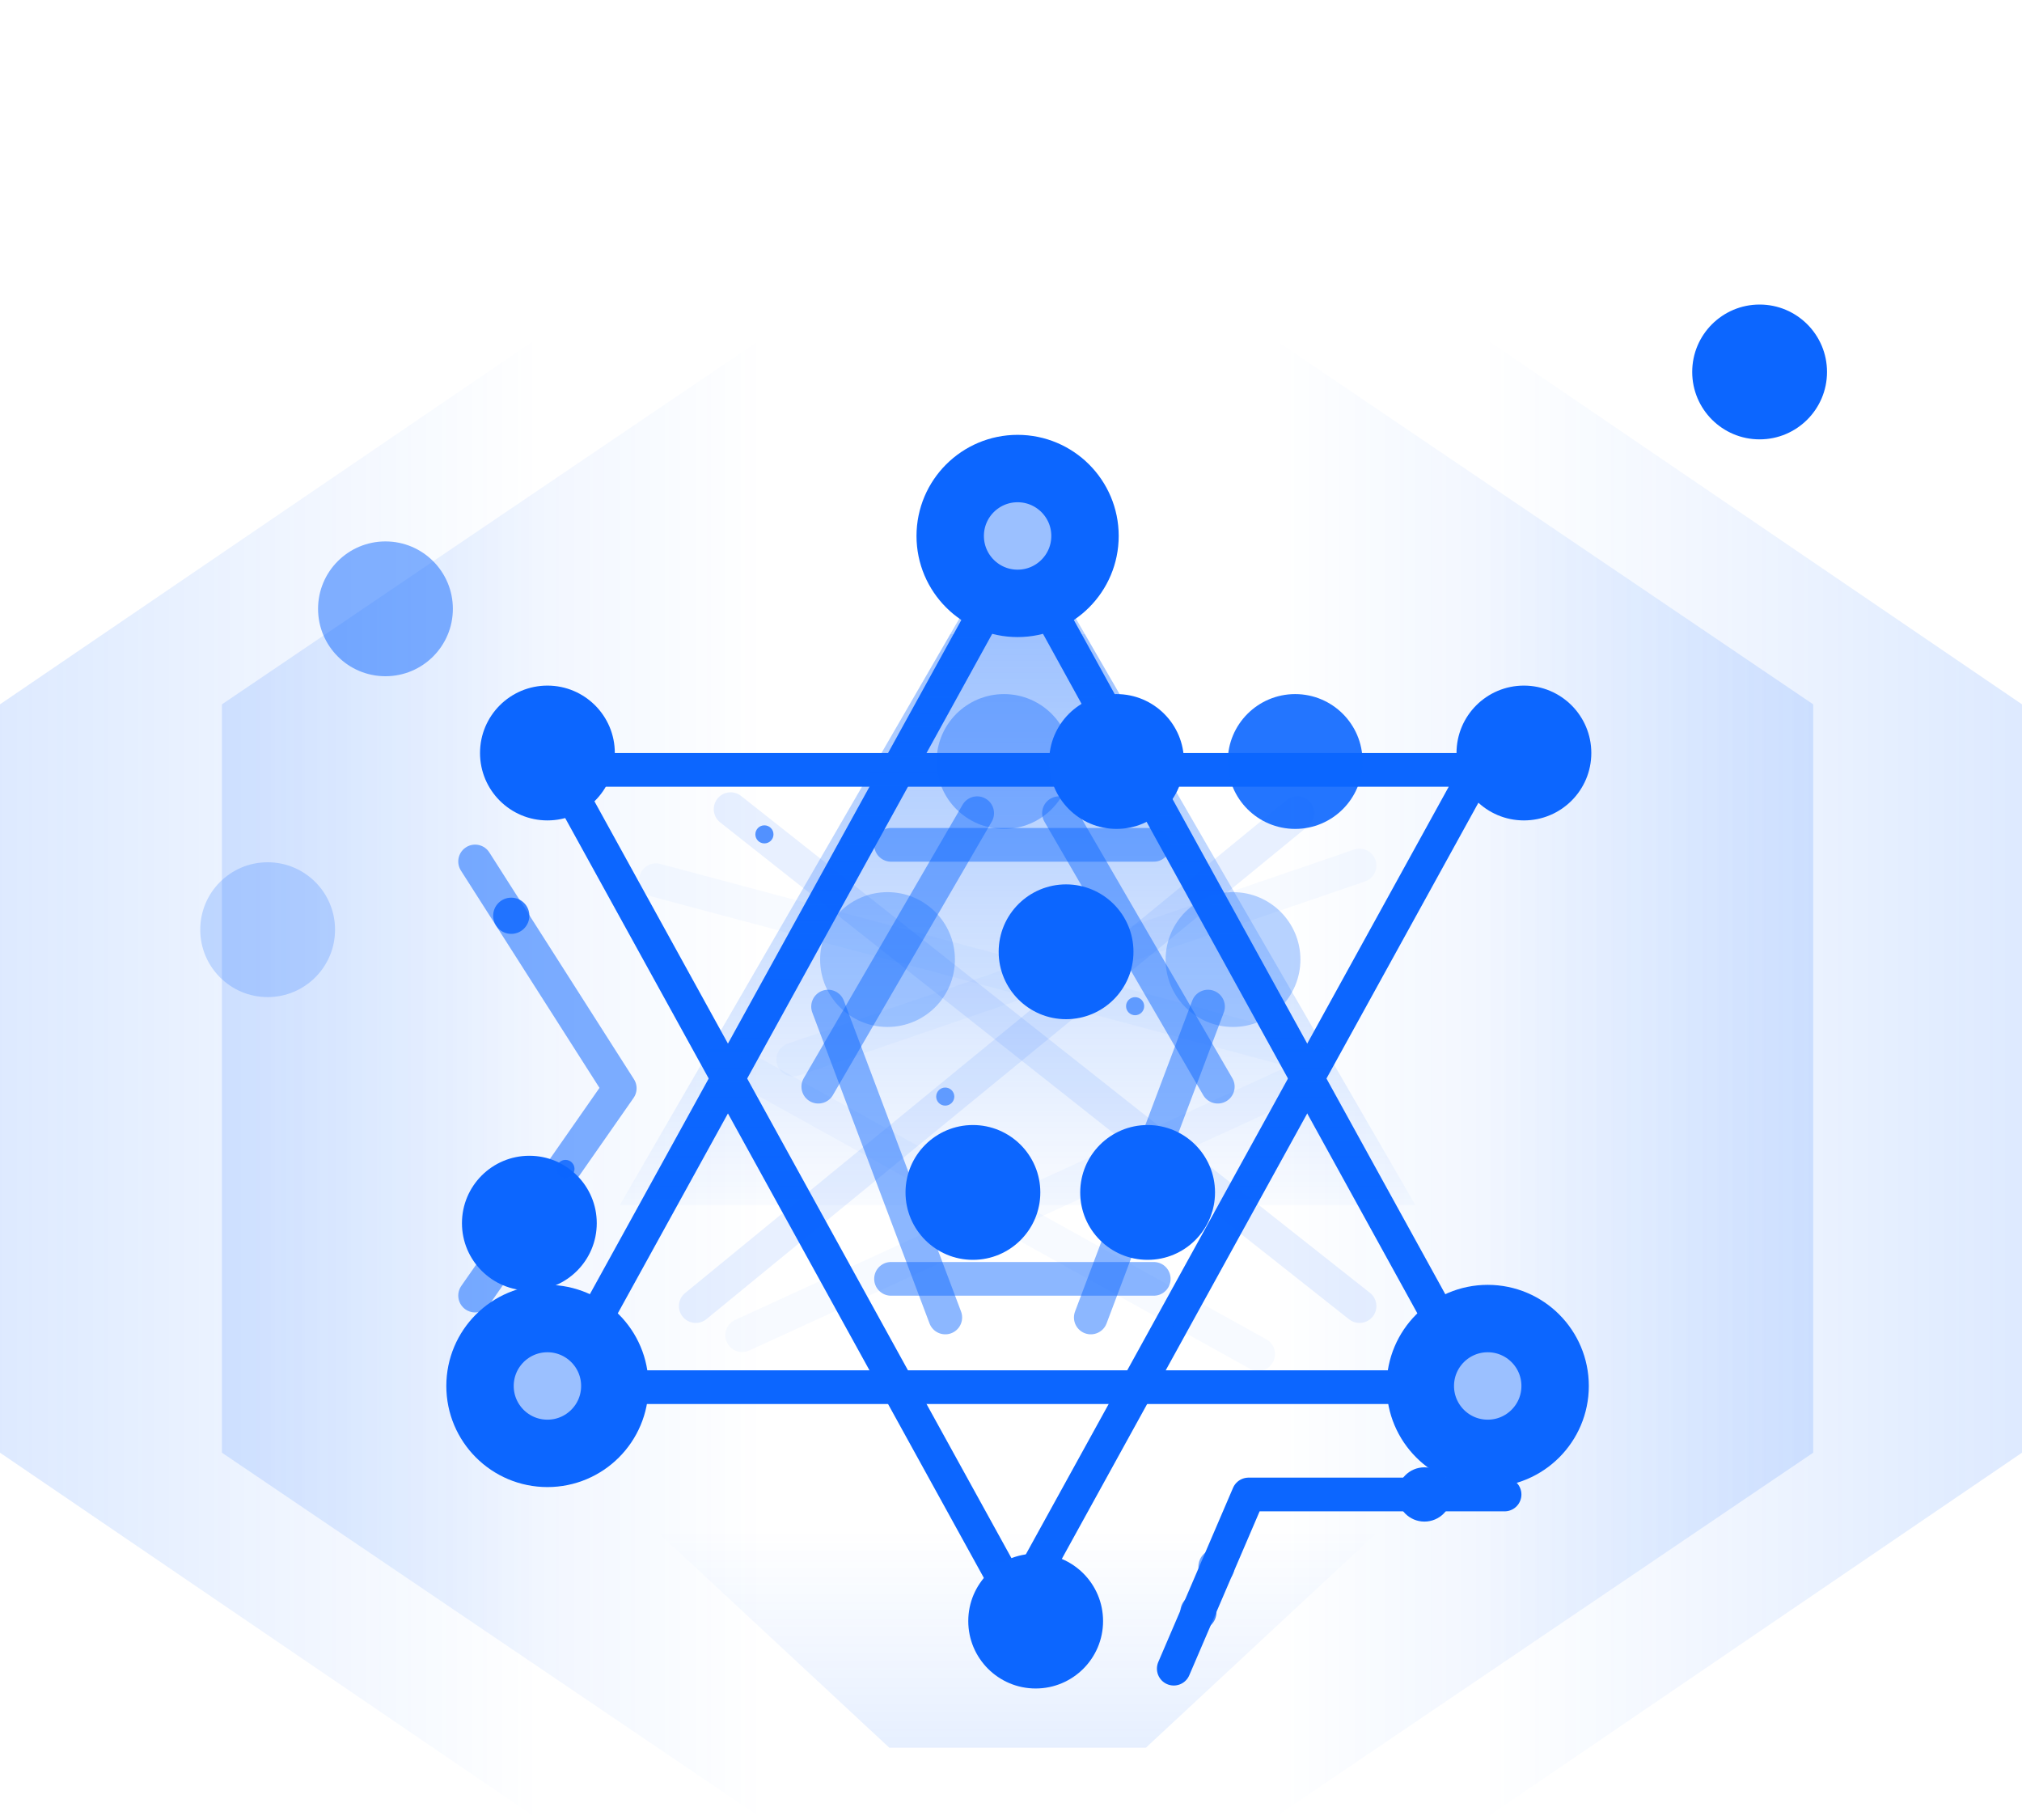 <?xml version="1.0" encoding="UTF-8"?>
<svg width="30px" height="27px" viewBox="0 0 30 27" version="1.1" xmlns="http://www.w3.org/2000/svg" xmlns:xlink="http://www.w3.org/1999/xlink">
    <!-- Generator: Sketch 63.1 (92452) - https://sketch.com -->
    <title>编组 22</title>
    <desc>Created with Sketch.</desc>
    <defs>
        <linearGradient x1="100%" y1="50%" x2="0%" y2="50%" id="linearGradient-1">
            <stop stop-color="#0C66FF" stop-opacity="0" offset="0%"></stop>
            <stop stop-color="#0C66FF" stop-opacity="0.14" offset="100%"></stop>
        </linearGradient>
        <linearGradient x1="100%" y1="50%" x2="0%" y2="50%" id="linearGradient-2">
            <stop stop-color="#0C66FF" stop-opacity="0" offset="0%"></stop>
            <stop stop-color="#0C66FF" stop-opacity="0.14" offset="100%"></stop>
        </linearGradient>
        <linearGradient x1="54.579%" y1="0%" x2="54.579%" y2="100%" id="linearGradient-3">
            <stop stop-color="#0C66FF" stop-opacity="0" offset="0%"></stop>
            <stop stop-color="#0C66FF" stop-opacity="0.101" offset="100%"></stop>
        </linearGradient>
        <linearGradient x1="50.851%" y1="104.636%" x2="50.851%" y2="16.983%" id="linearGradient-4">
            <stop stop-color="#0C66FF" stop-opacity="0" offset="0%"></stop>
            <stop stop-color="#0C66FF" stop-opacity="0.4" offset="100%"></stop>
            <stop stop-color="#0C66FF" stop-opacity="0.309" offset="100%"></stop>
        </linearGradient>
        <filter x="-127.1%" y="-147.1%" width="354.1%" height="394.3%" filterUnits="objectBoundingBox" id="filter-5">
            <feGaussianBlur stdDeviation="5" in="SourceGraphic"></feGaussianBlur>
        </filter>
        <filter x="-1302.2%" y="-1302.2%" width="2704.4%" height="2704.4%" filterUnits="objectBoundingBox" id="filter-6">
            <feGaussianBlur stdDeviation="2" in="SourceGraphic"></feGaussianBlur>
        </filter>
        <filter x="-1302.2%" y="-1302.2%" width="2704.4%" height="2704.4%" filterUnits="objectBoundingBox" id="filter-7">
            <feGaussianBlur stdDeviation="2" in="SourceGraphic"></feGaussianBlur>
        </filter>
        <filter x="-1302.2%" y="-1302.2%" width="2704.4%" height="2704.4%" filterUnits="objectBoundingBox" id="filter-8">
            <feGaussianBlur stdDeviation="2" in="SourceGraphic"></feGaussianBlur>
        </filter>
        <filter x="-1302.2%" y="-1302.2%" width="2704.4%" height="2704.4%" filterUnits="objectBoundingBox" id="filter-9">
            <feGaussianBlur stdDeviation="2" in="SourceGraphic"></feGaussianBlur>
        </filter>
        <filter x="-1302.2%" y="-1302.2%" width="2704.4%" height="2704.4%" filterUnits="objectBoundingBox" id="filter-10">
            <feGaussianBlur stdDeviation="2" in="SourceGraphic"></feGaussianBlur>
        </filter>
        <filter x="-1302.2%" y="-1302.2%" width="2704.4%" height="2704.4%" filterUnits="objectBoundingBox" id="filter-11">
            <feGaussianBlur stdDeviation="2" in="SourceGraphic"></feGaussianBlur>
        </filter>
        <filter x="-1736.3%" y="-1736.3%" width="3572.6%" height="3572.6%" filterUnits="objectBoundingBox" id="filter-12">
            <feGaussianBlur stdDeviation="2" in="SourceGraphic"></feGaussianBlur>
        </filter>
    </defs>
    <g id="官网web" stroke="none" stroke-width="1" fill="none" fill-rule="evenodd">
        <g id="首页交互" transform="translate(-834, -347)">
            <g id="编组-7" transform="translate(814, 68)">
                <g id="编组-22" transform="translate(20, 284)">
                    <polygon id="矩形备份-10" fill="url(#linearGradient-1)" points="3.293 5.449 11.341 0 11.341 22 3.293 16.551"></polygon>
                    <polygon id="矩形备份-17" fill="url(#linearGradient-2)" points="-2.84217094e-14 5.449 8 0 8 22 -2.84217094e-14 16.551"></polygon>
                    <polygon id="矩形备份-21" fill="url(#linearGradient-1)" transform="translate(22.878, 11) scale(-1, 1) translate(-22.878, -11) " points="18.854 5.449 26.902 0 26.902 22 18.854 16.551"></polygon>
                    <polygon id="矩形备份-36" fill="url(#linearGradient-2)" transform="translate(26, 11) scale(-1, 1) translate(-26, -11) " points="22 5.449 30 0 30 22 22 16.551"></polygon>
                    <path d="M15.098,3.201 L8.277,15.579 L21.918,15.579 L15.098,3.201 Z" id="三角形" stroke="#0C66FF" stroke-width="0.5"></path>
                    <path d="M15.098,6.689 L8.277,19.067 L21.918,19.067 L15.098,6.689 Z" id="三角形" stroke="#0C66FF" stroke-width="0.5" transform="translate(15.098, 12.744) scale(1, -1) translate(-15.098, -12.744) "></path>
                    <polygon id="矩形备份-11" fill="url(#linearGradient-3)" points="9.732 17.707 20.463 17.707 17.002 20.927 13.194 20.927"></polygon>
                    <polygon id="三角形" fill="url(#linearGradient-4)" filter="url(#filter-5)" points="15.098 2.683 21 12.878 9.195 12.878"></polygon>
                    <path d="M21.134,17.573 C21.356,17.573 21.537,17.393 21.537,17.171 C21.537,16.948 21.356,16.768 21.134,16.768 C20.912,16.768 20.732,16.948 20.732,17.171 C20.732,17.393 20.912,17.573 21.134,17.573 Z" id="椭圆形" fill="#0C66FF"></path>
                    <circle id="椭圆形备份-5" fill-opacity="0.5" fill="#0C66FF" cx="5.719" cy="4.032" r="1"></circle>
                    <circle id="椭圆形备份-6" fill-opacity="0.2" fill="#0C66FF" cx="3.971" cy="8.792" r="1"></circle>
                    <polyline id="路径-35" stroke="#0C66FF" stroke-width="0.5" opacity="0.52" stroke-linecap="round" stroke-linejoin="round" points="7.049 7.78 9.195 11.145 7.049 14.22"></polyline>
                    <circle id="椭圆形备份-26" fill="#0C66FF" cx="7.854" cy="13.146" r="1"></circle>
                    <path d="M7.585,8.854 C7.734,8.854 7.854,8.734 7.854,8.585 C7.854,8.437 7.734,8.317 7.585,8.317 C7.437,8.317 7.317,8.437 7.317,8.585 C7.317,8.734 7.437,8.854 7.585,8.854 Z" id="椭圆形备份-3" fill-opacity="0.8" fill="#0C66FF"></path>
                    <path d="M8.39,12.476 C8.464,12.476 8.524,12.416 8.524,12.341 C8.524,12.267 8.464,12.207 8.39,12.207 C8.316,12.207 8.256,12.267 8.256,12.341 C8.256,12.416 8.316,12.476 8.39,12.476 Z" id="椭圆形备份-27" fill-opacity="0.8" fill="#0C66FF"></path>
                    <path d="M17.78,19.183 C17.929,19.183 18.049,19.063 18.049,18.915 C18.049,18.766 17.929,18.646 17.78,18.646 C17.632,18.646 17.512,18.766 17.512,18.915 C17.512,19.063 17.632,19.183 17.78,19.183 Z" id="椭圆形备份-28" fill-opacity="0.8" fill="#0C66FF"></path>
                    <circle id="椭圆形备份-4" fill="#0C66FF" cx="26.107" cy="0.518" r="1"></circle>
                    <circle id="椭圆形" stroke="#0C66FF" fill="#9BC0FF" cx="15.098" cy="2.951" r="1"></circle>
                    <circle id="椭圆形备份-12" fill="#0C66FF" cx="15.366" cy="19.049" r="1"></circle>
                    <circle id="椭圆形备份" stroke="#0C66FF" fill="#9BC0FF" cx="8.122" cy="15.561" r="1"></circle>
                    <circle id="椭圆形备份-13" fill="#0C66FF" cx="8.122" cy="6.171" r="1"></circle>
                    <circle id="椭圆形备份-2" stroke="#0C66FF" fill="#9BC0FF" cx="22.073" cy="15.561" r="1"></circle>
                    <circle id="椭圆形备份-14" fill="#0C66FF" cx="22.61" cy="6.171" r="1"></circle>
                    <line x1="14.498" y1="7.064" x2="12.141" y2="11.121" id="路径-27" stroke="#0C66FF" stroke-width="0.5" opacity="0.472" stroke-linecap="round" stroke-linejoin="round"></line>
                    <line x1="18.068" y1="7.064" x2="15.712" y2="11.121" id="路径-27备份" stroke="#0C66FF" stroke-width="0.5" opacity="0.472" stroke-linecap="round" stroke-linejoin="round" transform="translate(16.89, 9.092) scale(-1, 1) translate(-16.89, -9.092) "></line>
                    <line x1="16.185" y1="9.933" x2="17.924" y2="14.545" id="路径-28备份" stroke="#0C66FF" stroke-width="0.5" opacity="0.472" stroke-linecap="round" stroke-linejoin="round" transform="translate(17.054, 12.239) scale(-1, 1) translate(-17.054, -12.239) "></line>
                    <line x1="12.286" y1="9.933" x2="14.025" y2="14.545" id="路径-28" stroke="#0C66FF" stroke-width="0.5" opacity="0.472" stroke-linecap="round" stroke-linejoin="round"></line>
                    <line x1="10.84" y1="7.004" x2="20.171" y2="14.376" id="路径-31" stroke-opacity="0.097" stroke="#0C66FF" stroke-width="0.5" stroke-linecap="round" stroke-linejoin="round"></line>
                    <line x1="10.368" y1="7.062" x2="19.295" y2="14.376" id="路径-31备份" stroke-opacity="0.097" stroke="#0C66FF" stroke-width="0.5" stroke-linecap="round" stroke-linejoin="round" transform="translate(14.809, 10.719) scale(-1, 1) translate(-14.809, -10.719) "></line>
                    <line x1="19.052" y1="11.121" x2="11.012" y2="14.808" id="路径-30" stroke-opacity="0.032" stroke="#0C66FF" stroke-width="0.5" stroke-linecap="round" stroke-linejoin="round"></line>
                    <line x1="11.129" y1="10.903" x2="18.667" y2="15.088" id="路径-32" stroke-opacity="0.032" stroke="#0C66FF" stroke-width="0.5" stroke-linecap="round" stroke-linejoin="round"></line>
                    <line x1="9.732" y1="8.058" x2="19.063" y2="10.549" id="路径-33" stroke-opacity="0.032" stroke="#0C66FF" stroke-width="0.5" stroke-linecap="round" stroke-linejoin="round"></line>
                    <line x1="20.171" y1="7.84" x2="11.769" y2="10.719" id="路径-34" stroke-opacity="0.032" stroke="#0C66FF" stroke-width="0.5" stroke-linecap="round" stroke-linejoin="round"></line>
                    <circle id="椭圆形备份-15" fill="#0C66FF" opacity="0.614" filter="url(#filter-6)" cx="14.896" cy="6.297" r="1"></circle>
                    <circle id="椭圆形备份-17" fill="#0C66FF" filter="url(#filter-7)" cx="16.566" cy="6.297" r="1"></circle>
                    <circle id="椭圆形备份-18" fill="#0C66FF" filter="url(#filter-8)" cx="14.435" cy="12.69" r="1"></circle>
                    <circle id="椭圆形备份-19" fill="#0C66FF" opacity="0.538" filter="url(#filter-9)" cx="13.168" cy="9.235" r="1"></circle>
                    <circle id="椭圆形备份-20" fill="#0C66FF" opacity="0.538" filter="url(#filter-10)" cx="18.294" cy="9.235" r="1"></circle>
                    <circle id="椭圆形备份-16" fill="#0C66FF" filter="url(#filter-11)" cx="17.027" cy="12.69" r="1"></circle>
                    <circle id="椭圆形备份-21" fill="#0C66FF" filter="url(#filter-12)" cx="15.817" cy="9.12" r="1"></circle>
                    <path d="M14.024,11.402 C14.098,11.402 14.159,11.342 14.159,11.268 C14.159,11.194 14.098,11.134 14.024,11.134 C13.95,11.134 13.89,11.194 13.89,11.268 C13.89,11.342 13.95,11.402 14.024,11.402 Z" id="椭圆形备份-22" fill="#0C66FF" opacity="0.572"></path>
                    <path d="M16.841,10.061 C16.916,10.061 16.976,10.001 16.976,9.927 C16.976,9.853 16.916,9.793 16.841,9.793 C16.767,9.793 16.707,9.853 16.707,9.927 C16.707,10.001 16.767,10.061 16.841,10.061 Z" id="椭圆形备份-23" fill="#0C66FF" opacity="0.572"></path>
                    <circle id="椭圆形备份-24" fill="#0C66FF" opacity="0.901" cx="19.216" cy="6.297" r="1"></circle>
                    <path d="M11.341,7.512 C11.416,7.512 11.476,7.452 11.476,7.378 C11.476,7.304 11.416,7.244 11.341,7.244 C11.267,7.244 11.207,7.304 11.207,7.378 C11.207,7.452 11.267,7.512 11.341,7.512 Z" id="椭圆形备份-25" fill="#0C66FF" opacity="0.681"></path>
                    <polyline id="路径-36" stroke="#0C66FF" stroke-width="0.5" stroke-linecap="round" stroke-linejoin="round" points="17.415 19.755 18.524 17.171 22.323 17.171"></polyline>
                    <path d="M18.049,18.512 C18.197,18.512 18.317,18.392 18.317,18.244 C18.317,18.096 18.197,17.976 18.049,17.976 C17.901,17.976 17.78,18.096 17.78,18.244 C17.78,18.392 17.901,18.512 18.049,18.512 Z" id="椭圆形备份-29" fill-opacity="0.8" fill="#0C66FF" opacity="0.734"></path>
                    <line x1="13.22" y1="7.533" x2="17.118" y2="7.533" id="路径-29" stroke="#0C66FF" stroke-width="0.5" opacity="0.472" stroke-linecap="round"></line>
                    <line x1="13.22" y1="13.972" x2="17.118" y2="13.972" id="路径-29备份" stroke="#0C66FF" stroke-width="0.5" opacity="0.472" stroke-linecap="round" stroke-linejoin="round"></line>
                </g>
            </g>
        </g>
    </g>
</svg>